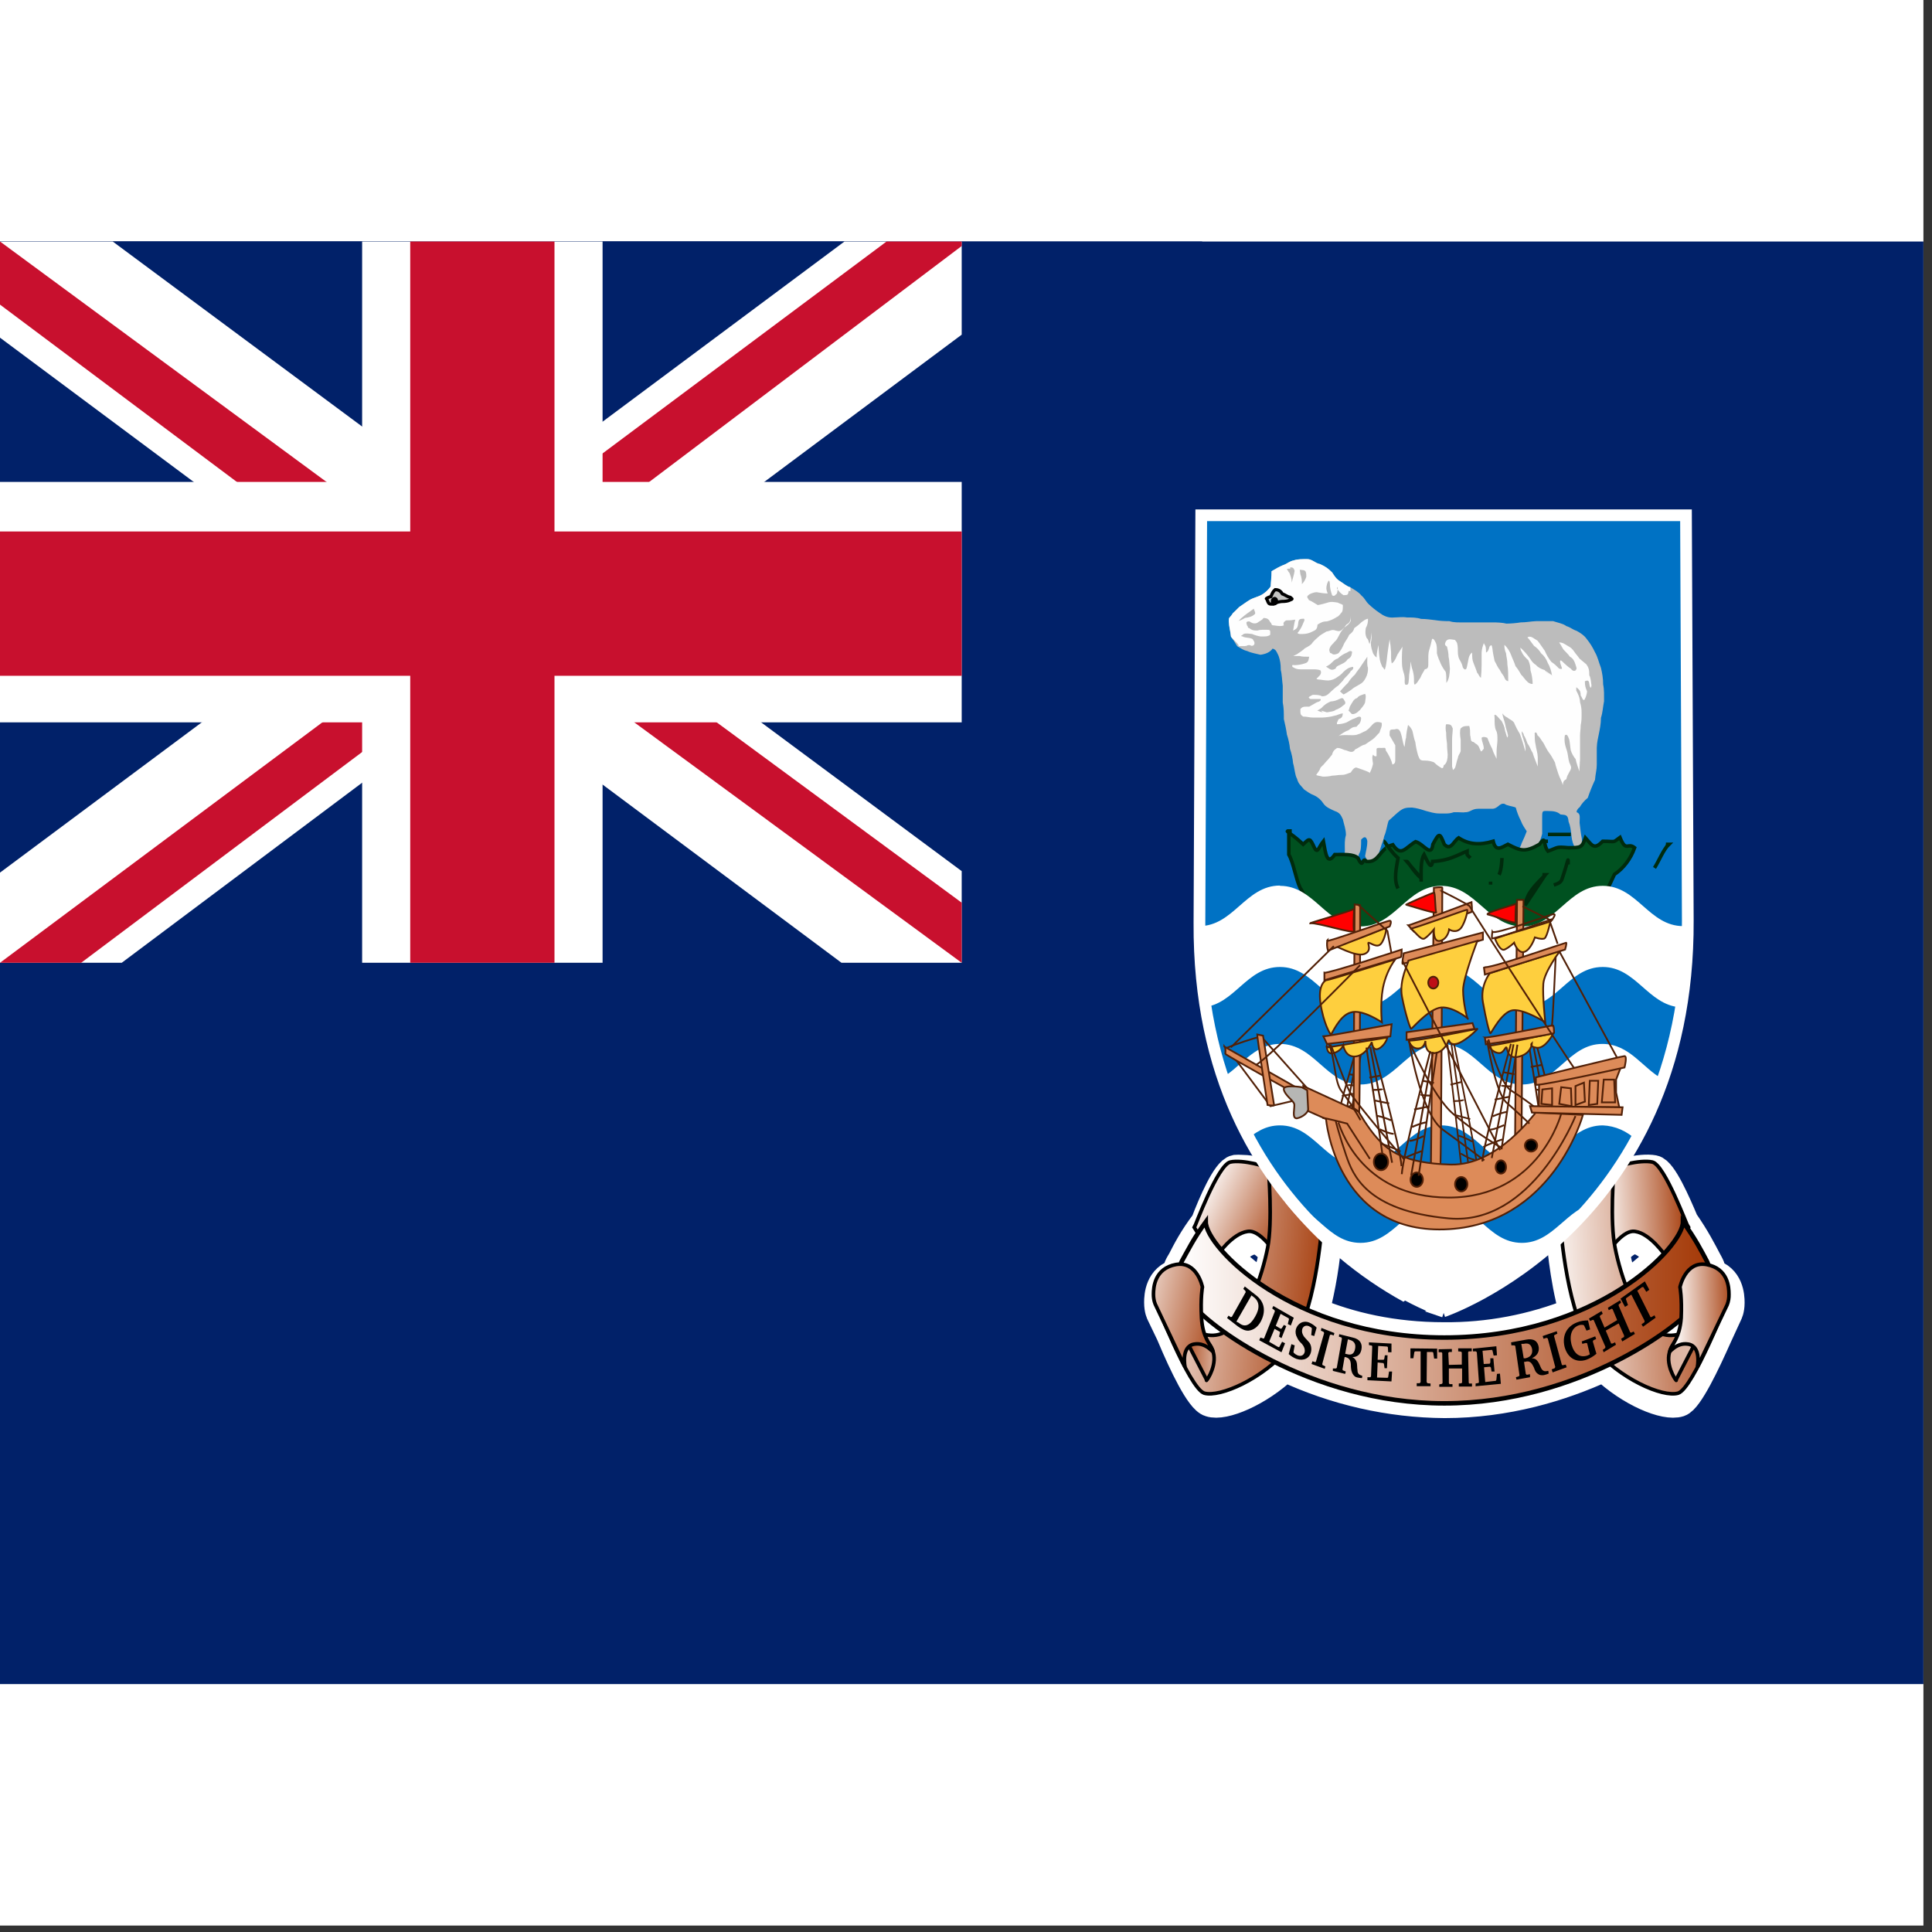 <svg width="75" height="75" viewBox="0 0 75 75" fill="none" xmlns="http://www.w3.org/2000/svg">
<rect x="0" y="0" width="75" height="75" fill="#333333" stroke="none"/>
<rect width="74.667" height="74.75" fill="white"/>
<g clip-path="url(#clip0_1_27958)">
<path d="M0 9.375H74.667V65.375H0V9.375Z" fill="#012169"/>
<path fill-rule="evenodd" clip-rule="evenodd" d="M0 9.375H46.667V32.708H0V9.375Z" fill="#012169"/>
<path fill-rule="evenodd" clip-rule="evenodd" d="M48.172 45.413C48.106 45.408 48.039 45.408 47.973 45.413C47.623 45.483 47.087 46.732 46.807 47.467C46.328 48.097 46.083 48.587 45.897 48.948C45.815 49.088 45.698 49.252 45.733 49.438C45.033 49.625 44.998 50.302 44.998 50.558C44.998 50.85 45.08 50.99 45.08 50.99L45.5 51.865V51.877C45.943 52.927 46.597 54.315 46.982 54.42C47.495 54.595 48.848 54.035 49.875 53.055C51.843 53.974 53.951 54.453 56.082 54.467C58.462 54.467 60.597 53.825 62.265 53.055C63.292 54.035 64.645 54.595 65.182 54.42C65.532 54.303 66.197 52.903 66.652 51.877L67.06 50.99C67.06 50.99 67.142 50.85 67.142 50.57C67.142 50.313 67.107 49.637 66.407 49.45C66.442 49.263 66.337 49.1 66.255 48.948C66.057 48.575 65.812 48.085 65.357 47.432C65.053 46.708 64.517 45.483 64.19 45.425C63.7 45.332 62.673 45.6 62.673 45.705V45.752L60.608 47.922C60.608 47.98 60.713 49.555 61.11 50.955C59.489 51.603 57.779 51.927 56.058 51.912C54.075 51.912 52.383 51.515 51.018 50.943C51.276 49.954 51.444 48.938 51.52 47.91L49.467 45.752V45.705C49.467 45.623 48.673 45.413 48.172 45.413ZM48.685 48.097C48.953 48.097 49.222 48.353 49.443 48.61L49.432 48.762C49.348 49.166 49.239 49.564 49.105 49.952C48.597 49.622 48.12 49.235 47.682 48.797C47.903 48.528 48.265 48.167 48.638 48.12H48.685V48.097ZM63.455 48.097H63.502C63.887 48.167 64.237 48.528 64.47 48.797C64.029 49.24 63.548 49.631 63.035 49.963C62.901 49.572 62.791 49.17 62.708 48.762C62.699 48.712 62.691 48.661 62.685 48.61C62.918 48.342 63.187 48.108 63.455 48.108V48.097ZM46.842 51.177C47.122 51.41 47.472 51.69 47.903 51.97C47.789 52.055 47.663 52.118 47.53 52.157C47.343 52.203 47.168 52.192 46.982 52.157C46.91 51.948 46.87 51.727 46.865 51.503C46.855 51.395 46.847 51.286 46.842 51.177ZM65.298 51.177L65.287 51.503C65.279 51.723 65.24 51.94 65.17 52.145C65.012 52.188 64.848 52.194 64.687 52.164C64.527 52.134 64.374 52.068 64.237 51.97C64.668 51.69 65.03 51.41 65.298 51.177Z" fill="url(#paint0_linear_1_27958)" stroke="white" stroke-width="1.167"/>
<path fill-rule="evenodd" clip-rule="evenodd" d="M49.723 48.995C49.723 48.995 49.012 47.7 48.428 47.805C47.833 47.887 47.262 48.715 47.238 48.762C46.908 48.436 46.614 48.064 46.363 47.653C46.398 47.607 47.273 45.215 47.763 45.11C48.23 45.005 49.245 45.285 49.245 45.378L49.723 48.995Z" fill="url(#paint1_linear_1_27958)" stroke="black" stroke-width="0.14"/>
<path fill-rule="evenodd" clip-rule="evenodd" d="M51.31 47.607C51.31 47.7 51.053 51.13 50.038 52.32C49.035 53.522 47.355 54.257 46.748 54.082C46.165 53.895 44.823 50.43 44.823 50.43C44.823 50.43 46.247 52.087 47.308 51.807C48.37 51.538 49.012 49.462 49.21 48.435C49.408 47.432 49.245 45.437 49.245 45.437L51.322 47.607H51.31Z" fill="url(#paint2_linear_1_27958)" stroke="black" stroke-width="0.14"/>
<path fill-rule="evenodd" clip-rule="evenodd" d="M62.172 48.995C62.172 48.995 62.895 47.7 63.478 47.805C64.062 47.887 64.622 48.715 64.668 48.762C64.998 48.436 65.292 48.064 65.543 47.653C65.497 47.607 64.622 45.215 64.143 45.11C63.665 45.005 62.65 45.285 62.65 45.378L62.172 48.995Z" fill="url(#paint3_linear_1_27958)" stroke="black" stroke-width="0.14"/>
<path fill-rule="evenodd" clip-rule="evenodd" d="M60.585 47.607C60.585 47.7 60.842 51.13 61.857 52.32C62.872 53.522 64.54 54.257 65.147 54.082C65.73 53.895 67.083 50.43 67.083 50.43C67.083 50.43 65.648 52.087 64.587 51.807C63.537 51.538 62.895 49.462 62.697 48.435C62.487 47.432 62.65 45.437 62.65 45.437L60.573 47.607H60.585Z" fill="url(#paint4_linear_1_27958)" stroke="black" stroke-width="0.14"/>
<path fill-rule="evenodd" clip-rule="evenodd" d="M46.807 47.432C46.34 48.073 46.095 48.575 45.885 48.948C45.687 49.322 45.815 49.847 46.258 50.582C46.76 51.363 50.808 54.478 56.07 54.478C61.343 54.478 65.38 51.375 65.87 50.582C66.337 49.835 66.453 49.322 66.255 48.948C66.057 48.575 65.8 48.073 65.333 47.432C65.333 48.4 61.985 51.923 56.07 51.923C50.155 51.923 46.807 48.4 46.807 47.432Z" fill="url(#paint5_linear_1_27958)" stroke="black" stroke-width="0.175"/>
<path fill-rule="evenodd" clip-rule="evenodd" d="M65.065 53.568L65.975 51.807L65.52 51.433C65.403 51.877 64.878 52.028 64.785 52.6C64.703 53.148 65.135 53.697 65.065 53.568Z" fill="url(#paint6_linear_1_27958)" stroke="black" stroke-width="0.14"/>
<path fill-rule="evenodd" clip-rule="evenodd" d="M65.893 53.067C65.893 53.067 66.057 52.273 65.543 52.18C65.03 52.087 64.75 52.623 64.832 52.413C64.902 52.18 65.205 51.947 65.263 51.165C65.298 50.383 65.217 49.963 65.217 49.963C65.217 49.963 65.427 48.948 66.243 49.088C67.083 49.24 67.118 49.975 67.118 50.243C67.122 50.383 67.099 50.522 67.048 50.652L65.893 53.067Z" fill="url(#paint7_linear_1_27958)" stroke="black" stroke-width="0.14"/>
<path d="M62.907 50.407L63.082 50.733L63.198 50.663L63.117 50.43L63.128 50.395L63.327 50.255L63.84 51.27V51.328L63.723 51.41L63.782 51.503L64.272 51.153L64.225 51.06L64.108 51.13H64.073L63.56 50.103L63.747 49.963H63.793L63.91 50.15L64.027 50.068L63.852 49.742L62.918 50.407H62.907ZM61.682 51.188L61.728 51.282L61.833 51.235L61.868 51.247L62.323 52.285L62.312 52.332L62.218 52.402L62.253 52.495L62.732 52.203L62.697 52.11L62.592 52.157H62.545L62.335 51.655L62.837 51.375L63.047 51.842V51.9L62.93 51.97L62.977 52.075L63.467 51.783L63.42 51.69L63.315 51.737L63.28 51.713L62.837 50.687V50.64L62.93 50.57L62.895 50.477L62.417 50.768L62.452 50.862L62.568 50.803L62.603 50.827L62.778 51.247L62.288 51.538L62.102 51.107L62.125 51.06L62.218 51.002L62.172 50.897L61.682 51.188ZM61.402 52.075L61.425 52.168L61.565 52.133L61.612 52.145L61.717 52.577L61.623 52.623C61.332 52.717 61.11 52.565 61.005 52.192C60.912 51.818 61.028 51.538 61.297 51.445C61.35 51.429 61.405 51.425 61.46 51.433L61.495 51.457L61.588 51.655L61.728 51.608L61.647 51.258C61.495 51.258 61.355 51.282 61.238 51.328C60.818 51.48 60.632 51.853 60.737 52.285C60.853 52.717 61.192 52.915 61.577 52.787C61.72 52.735 61.854 52.656 61.973 52.553L61.833 52.075L61.857 52.028L61.962 51.982L61.927 51.877L61.402 52.075ZM60.27 53.277L60.818 53.078L60.783 52.973L60.667 52.997L60.632 52.985L60.328 51.865L60.34 51.83L60.457 51.772L60.433 51.678L59.885 51.865L59.92 51.97L60.037 51.935L60.083 51.958L60.375 53.067L60.352 53.113L60.235 53.16L60.27 53.265V53.277ZM57.295 53.813L58.263 53.72L58.228 53.323L58.112 53.335L58.088 53.568L58.065 53.603L57.657 53.65L57.61 53.078L57.843 53.055L57.878 53.09L57.902 53.242H58.018L57.972 52.728H57.855V52.892L57.832 52.938L57.598 52.95L57.552 52.437L57.913 52.402L57.937 52.425L57.983 52.623L58.112 52.612L58.088 52.262L57.178 52.355V52.46H57.295L57.33 52.495L57.412 53.65L57.4 53.685L57.283 53.708V53.825L57.295 53.813ZM55.848 52.378V52.495H55.965L55.988 52.53L56 53.685L55.977 53.72L55.872 53.743V53.837H56.385V53.732H56.268L56.245 53.685V53.125H56.758V53.662L56.735 53.697L56.63 53.708V53.825H57.143V53.708H57.027L57.015 53.662L56.992 52.495L57.015 52.46H57.132V52.343H56.607V52.46L56.723 52.472L56.747 52.507V52.973L56.245 52.985L56.222 52.518L56.257 52.483H56.362V52.367L55.848 52.378ZM54.752 52.343V52.728H54.868L54.903 52.495L54.927 52.46H55.148V53.65L55.113 53.697H54.997V53.813H55.533V53.708L55.417 53.697L55.382 53.65L55.393 52.483H55.603L55.638 52.507L55.673 52.74H55.79V52.355L54.752 52.343ZM53.083 53.58L54.017 53.627L54.04 53.242H53.923L53.888 53.463L53.865 53.487L53.457 53.475L53.48 52.892L53.702 52.915L53.725 52.95L53.748 53.113H53.842L53.865 52.612H53.76L53.737 52.752L53.713 52.787H53.48L53.503 52.25L53.853 52.273L53.877 52.297L53.888 52.495H54.017V52.157L53.142 52.11V52.215L53.258 52.238L53.27 52.273L53.223 53.428L53.2 53.463H53.083V53.568V53.58ZM50.913 52.95L51.427 53.137L51.45 53.043L51.333 52.985V52.938L51.625 51.83L51.66 51.807L51.777 51.842L51.8 51.748L51.298 51.55L51.275 51.655L51.38 51.702L51.403 51.748L51.088 52.845L51.065 52.88L50.948 52.845L50.913 52.95ZM50.027 52.565C50.117 52.647 50.22 52.71 50.33 52.752C50.61 52.845 50.832 52.728 50.89 52.495C50.907 52.432 50.91 52.365 50.9 52.3C50.89 52.235 50.867 52.174 50.832 52.122L50.622 51.888C50.552 51.783 50.528 51.702 50.552 51.597C50.587 51.492 50.68 51.433 50.808 51.48C50.855 51.503 50.902 51.527 50.925 51.562V51.597L50.902 51.83L51.018 51.865L51.112 51.538C51.026 51.453 50.927 51.385 50.82 51.34C50.587 51.247 50.377 51.375 50.307 51.597C50.293 51.652 50.29 51.709 50.298 51.765C50.306 51.822 50.325 51.876 50.353 51.923C50.4 52.04 50.47 52.098 50.528 52.157C50.633 52.273 50.668 52.39 50.645 52.495C50.61 52.612 50.505 52.67 50.365 52.612C50.314 52.59 50.267 52.559 50.225 52.518L50.213 52.483L50.26 52.227L50.132 52.18L50.027 52.565ZM48.883 52.028L49.747 52.495L49.887 52.145L49.77 52.087L49.665 52.285L49.63 52.297L49.268 52.087L49.478 51.585L49.688 51.702V51.737L49.653 51.888L49.747 51.947L49.933 51.48L49.84 51.433L49.758 51.562L49.723 51.585L49.525 51.468L49.712 51.002L50.027 51.177L50.038 51.212L49.992 51.398L50.108 51.457L50.225 51.153L49.432 50.698L49.385 50.792L49.478 50.862L49.49 50.908L49.07 51.958H49.035L48.93 51.923L48.883 52.028ZM48.755 50.278L48.323 49.94L48.265 50.033L48.347 50.115L48.358 50.162L47.822 51.118L47.775 51.13L47.693 51.072L47.635 51.165L48.055 51.492C48.218 51.608 48.347 51.667 48.475 51.655C48.662 51.632 48.825 51.515 48.942 51.305C49.152 50.908 49.093 50.535 48.755 50.278ZM48.568 50.278L48.662 50.348C48.895 50.523 48.918 50.78 48.72 51.118C48.522 51.468 48.312 51.538 48.09 51.352L47.997 51.305L48.58 50.29L48.568 50.278ZM51.987 51.795L51.975 51.888L52.08 51.923L52.092 51.97L51.893 53.102L51.858 53.125H51.742V53.218L52.22 53.335L52.243 53.242L52.127 53.195L52.115 53.16L52.197 52.682H52.232C52.407 52.728 52.442 52.833 52.442 53.055C52.453 53.16 52.453 53.253 52.535 53.37C52.57 53.417 52.617 53.463 52.698 53.475C52.756 53.488 52.815 53.495 52.873 53.498L52.885 53.405H52.873C52.757 53.37 52.698 53.323 52.698 53.195C52.675 53.078 52.698 52.962 52.652 52.845C52.62 52.772 52.566 52.714 52.5 52.682C52.698 52.682 52.815 52.577 52.85 52.39C52.897 52.157 52.792 51.982 52.512 51.923L51.998 51.795H51.987ZM52.337 51.993L52.407 52.017C52.57 52.063 52.64 52.18 52.605 52.355C52.57 52.553 52.465 52.623 52.278 52.565L52.22 52.553L52.325 51.993H52.337ZM58.66 52.11L58.672 52.227H58.788L58.823 52.25L58.987 53.393L58.963 53.428L58.847 53.463L58.87 53.557L59.395 53.463V53.347L59.267 53.37L59.232 53.335L59.162 52.868H59.197C59.383 52.81 59.453 52.892 59.547 53.09C59.582 53.183 59.605 53.277 59.722 53.347C59.768 53.382 59.838 53.393 59.932 53.382C59.995 53.367 60.057 53.348 60.118 53.323L60.107 53.218H60.083C59.955 53.253 59.885 53.218 59.827 53.113C59.78 53.02 59.745 52.903 59.675 52.822C59.628 52.763 59.558 52.728 59.465 52.728C59.663 52.635 59.757 52.495 59.733 52.297C59.698 52.063 59.535 51.947 59.243 52.005L58.66 52.11ZM59.068 52.168H59.15C59.337 52.122 59.442 52.192 59.477 52.378C59.5 52.565 59.418 52.682 59.22 52.728H59.15L59.057 52.168H59.068Z" fill="black"/>
<path fill-rule="evenodd" clip-rule="evenodd" d="M46.842 53.568L45.932 51.807L46.387 51.433C46.503 51.877 47.028 52.028 47.122 52.6C47.203 53.148 46.772 53.697 46.842 53.568Z" fill="url(#paint8_linear_1_27958)" stroke="black" stroke-width="0.14"/>
<path fill-rule="evenodd" clip-rule="evenodd" d="M46.002 53.067C46.002 53.067 45.838 52.273 46.352 52.18C46.865 52.087 47.145 52.623 47.075 52.413C46.993 52.18 46.69 51.947 46.643 51.165C46.597 50.383 46.678 49.963 46.678 49.963C46.678 49.963 46.48 48.948 45.652 49.088C44.823 49.24 44.777 49.975 44.777 50.243C44.777 50.5 44.858 50.652 44.858 50.652L46.002 53.067Z" fill="url(#paint9_linear_1_27958)" stroke="black" stroke-width="0.14"/>
<path fill-rule="evenodd" clip-rule="evenodd" d="M56.058 50.92C56.058 50.92 46.492 47.77 46.562 35.823L46.632 20.003H65.45L65.52 35.73C65.578 47.677 56.023 50.908 56.023 50.908L56.058 50.92Z" fill="#0072C4" stroke="white" stroke-width="0.455"/>
<path fill-rule="evenodd" clip-rule="evenodd" d="M47.864 23.796C47.881 23.796 47.992 23.672 48.103 23.566C48.248 23.47 48.385 23.364 48.531 23.278C48.65 23.211 48.873 23.153 48.967 23.096C49.106 23.018 49.229 22.906 49.326 22.769C49.343 22.568 49.368 22.414 49.368 22.174C49.522 22.078 49.659 22.002 49.796 21.944C49.992 21.877 50.035 21.791 50.232 21.752C50.36 21.704 50.565 21.704 50.745 21.704C50.941 21.704 51.061 21.867 51.241 21.896C51.454 21.992 51.548 22.059 51.719 22.222C51.805 22.357 51.865 22.472 52.027 22.568C52.155 22.645 52.275 22.76 52.42 22.798C52.591 22.904 52.728 22.971 52.856 23.124C52.976 23.22 53.027 23.355 53.13 23.451C53.256 23.571 53.39 23.68 53.532 23.777C53.703 23.902 53.874 23.998 54.139 23.969C54.284 23.969 54.438 23.94 54.609 23.969C54.806 23.969 54.994 23.969 55.165 24.026C55.37 24.026 55.532 24.055 55.72 24.075C55.891 24.103 56.071 24.113 56.267 24.113C56.438 24.171 56.626 24.161 56.823 24.161H57.934C58.131 24.161 58.336 24.171 58.481 24.209C58.667 24.206 58.853 24.19 59.037 24.161C59.251 24.161 59.413 24.122 59.627 24.113H60.294C60.465 24.171 60.687 24.209 60.807 24.305C60.969 24.353 61.046 24.439 61.2 24.487C61.328 24.554 61.508 24.669 61.602 24.813C61.727 24.967 61.833 25.138 61.918 25.322C62.021 25.495 62.063 25.706 62.149 25.927C62.2 26.138 62.234 26.339 62.234 26.57C62.277 26.771 62.269 26.992 62.269 27.222C62.226 27.433 62.217 27.664 62.149 27.865C62.149 28.096 62.106 28.297 62.072 28.47C62.038 28.662 61.995 28.786 61.987 29.026V29.679C61.987 29.89 61.935 30.044 61.918 30.274C61.812 30.501 61.718 30.735 61.636 30.974C61.512 31.073 61.405 31.197 61.32 31.339C61.234 31.397 61.191 31.493 61.209 31.531C61.362 31.589 61.32 31.713 61.32 31.944C61.345 32.126 61.362 32.347 61.405 32.548C61.414 32.769 61.456 32.903 61.516 33.057C61.585 33.153 61.602 33.105 61.439 33.105C61.328 33.201 61.209 33.153 61.166 32.961C61.077 32.808 61.021 32.634 61.004 32.452C60.986 32.241 60.952 32.03 60.892 31.896C60.867 31.637 60.807 31.637 60.576 31.617C60.465 31.512 60.319 31.483 60.097 31.483C59.884 31.483 59.867 31.454 59.867 31.713V32.366C59.824 32.558 59.747 32.702 59.704 32.874C59.584 32.971 59.533 33.134 59.388 33.239C59.319 33.45 59.225 33.489 59.037 33.527L58.798 33.201C58.909 32.99 59.003 32.961 59.071 32.731C59.157 32.548 59.208 32.433 59.268 32.27C59.182 32.126 59.114 32.059 59.037 31.857C58.955 31.696 58.889 31.526 58.841 31.349C58.704 31.291 58.499 31.282 58.405 31.205C58.208 31.157 58.157 31.397 57.926 31.397H57.379C57.131 31.397 57.071 31.541 56.866 31.531C56.806 31.55 56.652 31.521 56.43 31.531C56.259 31.598 56.062 31.579 55.874 31.579C55.678 31.579 55.515 31.521 55.361 31.483C55.182 31.425 55.002 31.368 54.814 31.349C54.583 31.349 54.489 31.368 54.335 31.483C54.216 31.569 54.036 31.752 53.908 31.857C53.848 32.011 53.822 32.27 53.737 32.452C53.703 32.644 53.634 32.75 53.592 32.922C53.525 33.099 53.485 33.288 53.472 33.479C53.455 33.786 53.395 33.748 53.233 33.661C53.164 33.527 53.062 33.393 52.993 33.239C53.027 33.009 53.079 32.894 53.079 32.644C53.036 32.452 52.95 32.471 52.839 32.596C52.839 32.836 52.839 33.028 52.754 33.153C52.739 33.228 52.711 33.299 52.671 33.361C52.632 33.424 52.581 33.477 52.523 33.517C52.463 33.69 52.335 33.777 52.207 33.844C52.19 33.844 52.207 33.786 52.207 33.652C52.113 33.45 52.207 33.268 52.207 33.009C52.207 32.779 52.19 32.625 52.249 32.414C52.249 32.184 52.164 31.973 52.13 31.809C52.053 31.637 52.01 31.55 51.813 31.483C51.668 31.416 51.471 31.339 51.377 31.195C51.287 31.054 51.162 30.944 51.018 30.878C50.847 30.811 50.753 30.735 50.625 30.648C50.505 30.495 50.403 30.437 50.352 30.235C50.266 30.091 50.258 29.823 50.198 29.631C50.181 29.44 50.141 29.253 50.078 29.074C50.059 28.884 50.018 28.697 49.958 28.518C49.933 28.326 49.89 28.134 49.839 27.913C49.839 27.692 49.839 27.472 49.796 27.27V26.618C49.77 26.426 49.762 26.157 49.719 26.013C49.719 25.764 49.693 25.629 49.633 25.456C49.548 25.293 49.548 25.226 49.403 25.178C49.3 25.322 49.138 25.389 48.932 25.418C48.787 25.38 48.582 25.351 48.419 25.274C48.257 25.236 48.154 25.159 48.026 25.082C47.953 24.956 47.873 24.834 47.787 24.718C47.761 24.478 47.718 24.353 47.701 24.113C47.701 23.94 47.71 24.036 47.872 23.796H47.864Z" fill="#BCBCBC"/>
<path fill-rule="evenodd" clip-rule="evenodd" d="M50.198 25.466L50.232 25.428C50.163 25.504 50.189 25.466 50.343 25.399C50.428 25.341 50.591 25.236 50.651 25.169C50.719 25.13 50.839 25.073 50.907 25.005C50.976 24.909 51.053 24.833 51.155 24.746C51.258 24.641 51.36 24.602 51.489 24.516C51.642 24.497 51.702 24.42 51.848 24.478C51.984 24.516 52.044 24.516 52.155 24.382C52.267 24.305 52.395 24.218 52.438 24.094V23.892C52.438 24.103 52.395 24.18 52.267 24.247C52.181 24.372 52.061 24.497 52.01 24.612C51.925 24.756 51.907 24.833 51.822 24.9C51.745 25.005 51.625 25.063 51.6 25.236C51.634 25.312 51.6 25.351 51.685 25.36C51.762 25.437 51.848 25.408 51.959 25.36C52.052 25.247 52.127 25.118 52.181 24.977C52.275 24.823 52.326 24.756 52.378 24.641C52.48 24.564 52.54 24.506 52.574 24.382C52.685 24.305 52.779 24.228 52.856 24.151C52.942 24.094 52.985 24.046 53.104 24.017C53.113 24.146 53.083 24.274 53.019 24.382C52.993 24.564 53.002 24.65 53.053 24.765C53.13 24.833 53.113 24.881 53.164 25.005C53.207 24.89 53.233 24.679 53.25 24.545V24.516C53.25 24.65 53.25 24.842 53.215 24.938C53.215 25.13 53.258 25.216 53.301 25.36C53.344 25.437 53.386 25.485 53.438 25.524C53.438 25.332 53.489 25.216 53.498 25.044C53.532 25.169 53.523 25.351 53.549 25.495C53.557 25.648 53.609 25.764 53.66 25.888C53.728 25.927 53.745 26.061 53.771 25.955C53.84 25.725 53.84 25.476 53.882 25.236C53.891 25.111 53.899 24.929 53.942 24.842L53.882 25.226C53.891 25.111 53.899 24.938 53.942 24.842V24.804C53.973 24.978 53.993 25.154 54.002 25.332C54.002 25.476 53.993 25.619 54.028 25.754C54.113 25.706 54.173 25.591 54.224 25.466C54.284 25.334 54.359 25.212 54.447 25.101L54.224 25.456C54.285 25.328 54.359 25.209 54.447 25.101V25.073C54.43 25.222 54.422 25.373 54.421 25.524C54.421 25.677 54.421 25.85 54.447 25.955C54.481 26.128 54.523 26.157 54.532 26.339C54.532 26.435 54.515 26.531 54.558 26.579C54.677 26.608 54.677 26.531 54.694 26.349C54.694 26.138 54.746 25.994 54.754 25.792C54.754 25.543 54.78 25.821 54.806 25.917C54.857 26.054 54.886 26.2 54.891 26.349C54.891 26.445 54.883 26.531 54.917 26.579C55.028 26.522 55.071 26.387 55.139 26.311C55.199 26.157 55.259 26.09 55.31 25.984C55.455 25.955 55.447 25.888 55.447 25.696C55.447 25.533 55.438 25.37 55.481 25.236C55.525 25.094 55.562 24.95 55.592 24.804C55.643 24.775 55.695 24.861 55.729 24.938C55.789 25.044 55.78 25.197 55.78 25.36C55.814 25.504 55.866 25.619 55.925 25.754C55.977 25.872 56.044 25.982 56.122 26.08C56.148 26.186 56.148 26.368 56.148 26.512C56.259 26.368 56.276 26.167 56.285 25.955C56.267 25.811 56.267 25.629 56.233 25.495C56.233 25.351 56.199 25.207 56.173 25.101C56.088 25.053 56.062 25.005 56.148 24.871C56.233 24.785 56.336 24.823 56.481 24.842C56.558 24.929 56.584 24.977 56.592 25.169C56.592 25.341 56.592 25.476 56.652 25.591C56.703 25.687 56.755 25.754 56.789 25.917C56.832 25.965 56.866 26.032 56.926 25.955C56.96 25.86 56.986 25.668 57.011 25.562C57.037 25.437 57.088 25.37 57.148 25.332C57.148 25.514 57.148 25.619 57.208 25.754C57.259 25.898 57.293 25.955 57.344 26.119C57.404 26.167 57.413 26.262 57.49 26.311C57.507 26.157 57.516 25.984 57.516 25.792V25.332C57.524 25.178 57.558 25.092 57.601 24.967C57.687 25.101 57.687 25.149 57.687 25.332C57.772 25.293 57.789 25.216 57.823 25.101C57.883 25.034 57.909 25.005 57.934 25.169C57.952 25.341 57.986 25.495 58.02 25.658C58.071 25.735 58.14 25.917 58.208 25.984C58.256 26.08 58.314 26.17 58.379 26.253C58.422 26.349 58.43 26.416 58.55 26.445C58.55 26.224 58.55 26.003 58.516 25.792C58.516 25.6 58.481 25.533 58.464 25.36C58.413 25.255 58.388 25.082 58.405 25.034C58.516 25.141 58.604 25.276 58.661 25.428C58.721 25.591 58.781 25.696 58.832 25.86C58.913 25.959 58.985 26.069 59.046 26.186C59.148 26.282 59.2 26.387 59.302 26.474C59.353 26.531 59.473 26.57 59.499 26.541C59.49 26.349 59.465 26.186 59.413 26.023C59.413 25.886 59.384 25.751 59.328 25.629C59.217 25.524 59.131 25.447 59.071 25.303C59.037 25.255 59.029 25.226 59.02 25.14C59.167 25.271 59.3 25.422 59.413 25.591C59.469 25.688 59.545 25.767 59.636 25.821C59.687 25.898 59.849 25.984 59.969 26.013C60.038 26.116 60.139 26.188 60.251 26.215L59.969 26.023C60.04 26.122 60.14 26.19 60.251 26.215V26.253C60.231 26.065 60.172 25.884 60.08 25.725C60.027 25.579 59.938 25.453 59.824 25.36C59.754 25.241 59.66 25.143 59.55 25.073C59.473 24.977 59.362 24.804 59.294 24.746C59.422 24.65 59.559 24.804 59.687 24.871C59.798 25.005 59.901 25.178 59.969 25.265C60.035 25.422 60.121 25.568 60.225 25.696C60.345 25.773 60.422 25.85 60.525 25.955C60.696 26.003 60.627 25.936 60.585 25.792C60.525 25.6 60.585 25.6 60.696 25.725C60.773 25.792 60.867 25.888 60.978 25.955C61.021 26.023 61.097 26.071 61.166 26.023C61.2 25.975 61.2 25.975 61.2 25.927C61.14 25.715 61.089 25.562 60.944 25.495C60.884 25.399 60.773 25.303 60.687 25.207C60.636 25.111 60.576 25.053 60.525 24.938L60.696 25.197C60.636 25.101 60.576 25.053 60.525 24.938H60.499C60.67 24.938 60.73 24.996 60.858 25.073C60.962 25.12 61.051 25.2 61.115 25.303C61.166 25.38 61.251 25.466 61.311 25.562L61.585 25.792C61.679 25.927 61.696 26.013 61.696 26.215C61.756 26.311 61.764 26.502 61.781 26.608C61.764 26.79 61.705 26.646 61.696 26.541C61.679 26.397 61.627 26.407 61.525 26.445C61.525 26.637 61.551 26.694 61.61 26.838C61.599 26.954 61.564 27.066 61.508 27.165C61.439 27.213 61.422 27.069 61.362 27.001C61.362 26.809 61.311 26.781 61.191 26.675V26.809C61.26 26.944 61.328 27.069 61.337 27.261C61.381 27.399 61.401 27.546 61.397 27.692C61.397 27.855 61.397 28.009 61.362 28.153C61.362 28.326 61.337 28.402 61.337 28.575V29.497C61.316 29.636 61.308 29.777 61.311 29.919L61.337 29.497C61.311 29.612 61.311 29.756 61.311 29.919V29.948C61.26 29.784 61.2 29.64 61.166 29.468C61.084 29.371 61.02 29.257 60.978 29.132C60.952 28.988 60.944 28.825 60.918 28.71C60.875 28.595 60.833 28.47 60.747 28.547C60.713 28.786 60.755 28.93 60.833 29.161C60.875 29.314 60.875 29.449 60.918 29.593C60.986 29.765 61.038 29.784 60.918 29.976C60.858 30.091 60.833 30.12 60.807 30.245C60.704 30.303 60.679 30.341 60.67 30.475C60.636 30.351 60.55 30.197 60.499 30.053C60.448 29.89 60.388 29.727 60.362 29.593C60.294 29.477 60.208 29.305 60.14 29.228C60.063 29.132 59.969 28.94 59.918 28.844C59.807 28.7 59.781 28.614 59.687 28.547C59.67 28.479 59.636 28.393 59.576 28.451C59.576 28.604 59.576 28.767 59.61 28.902C59.636 29.093 59.687 29.199 59.696 29.391V29.756C59.627 29.564 59.55 29.41 59.499 29.228C59.431 29.132 59.371 28.94 59.302 28.873C59.251 28.738 59.217 28.633 59.157 28.547C59.148 28.451 59.106 28.451 59.071 28.383C59.071 28.566 59.131 28.633 59.157 28.767C59.217 28.902 59.234 29.103 59.217 29.17C59.148 28.94 59.08 28.69 58.995 28.479C58.909 28.345 58.824 28.172 58.772 28.047C58.687 27.942 58.601 27.932 58.516 27.855C58.439 27.82 58.372 27.764 58.319 27.692C58.345 27.865 58.405 27.98 58.43 28.115C58.456 28.278 58.516 28.412 58.541 28.547C58.516 28.767 58.473 28.479 58.43 28.383C58.405 28.191 58.345 28.096 58.294 27.99C58.217 27.923 58.148 27.817 58.071 27.76C57.986 27.721 58.02 27.76 58.02 27.884C58.02 28.086 58.02 28.22 58.071 28.345C58.131 28.441 58.131 28.566 58.131 28.738C58.123 28.902 58.097 29.026 58.097 29.199V29.458C58.037 29.324 57.977 29.237 57.926 29.065C57.84 28.911 57.806 28.806 57.738 28.642C57.678 28.614 57.567 28.585 57.516 28.642C57.524 28.806 57.593 28.873 57.601 29.065C57.49 29.189 57.507 29.228 57.43 29.036C57.37 28.882 57.293 28.892 57.208 28.806C57.062 28.786 57.114 28.681 57.071 28.537C57.071 28.412 57.071 28.287 57.037 28.182C56.883 28.182 56.797 28.182 56.703 28.278C56.661 28.374 56.678 28.566 56.703 28.71V29.161C56.669 29.276 56.618 29.285 56.592 29.429C56.541 29.564 56.524 29.717 56.481 29.813C56.379 29.919 56.421 29.928 56.37 29.756V28.7C56.37 28.527 56.396 28.441 56.396 28.278C56.336 28.143 56.327 28.115 56.139 28.115C56.105 28.201 56.122 28.355 56.139 28.441C56.139 28.604 56.156 28.758 56.173 28.873C56.173 29.046 56.19 29.151 56.199 29.295C56.199 29.468 56.165 29.602 56.088 29.679C55.994 29.717 56.079 29.794 55.977 29.823C55.865 29.763 55.761 29.686 55.669 29.593C55.566 29.554 55.464 29.525 55.31 29.525C55.122 29.525 55.122 29.497 55.053 29.333C55.002 29.162 54.965 28.985 54.942 28.806C54.883 28.652 54.874 28.547 54.831 28.374C54.793 28.282 54.734 28.203 54.66 28.143C54.626 28.316 54.592 28.451 54.583 28.642C54.549 28.719 54.541 28.911 54.523 28.997C54.472 28.902 54.447 28.71 54.412 28.575C54.361 28.383 54.318 28.249 54.139 28.316C53.951 28.316 53.942 28.316 53.942 28.547L54.164 28.93V29.391C54.164 29.583 54.173 29.64 54.053 29.679C54.011 29.487 53.908 29.295 53.797 29.132C53.788 28.997 53.754 29.036 53.634 29.036C53.557 29.036 53.48 29.017 53.438 29.065V29.353C53.369 29.372 53.352 29.353 53.301 29.295C53.25 29.391 53.284 29.525 53.301 29.65C53.267 29.804 53.215 29.938 53.164 30.015C53.147 29.967 53.121 29.986 53.164 29.986C52.968 29.9 52.822 29.852 52.651 29.794C52.566 29.794 52.489 29.9 52.438 29.986C52.292 30.034 52.232 30.082 52.07 30.082C51.916 30.082 51.848 30.111 51.711 30.111C51.608 30.14 51.48 30.149 51.343 30.149C51.275 30.12 51.138 30.12 51.095 30.082C51.155 29.986 51.215 29.938 51.266 29.794C51.347 29.722 51.421 29.641 51.489 29.554C51.557 29.497 51.642 29.372 51.711 29.295C51.754 29.132 51.813 29.103 51.907 29.036C52.078 29.036 52.104 29.103 52.267 29.132C52.429 29.199 52.523 29.228 52.608 29.093C52.737 29.036 52.848 28.93 52.993 28.902L53.275 28.71C53.395 28.623 53.446 28.537 53.549 28.441C53.583 28.307 53.669 28.201 53.634 28.057C53.48 28.009 53.386 28.019 53.292 28.115C53.181 28.23 53.156 28.278 53.019 28.374C52.908 28.412 52.848 28.47 52.711 28.508C52.6 28.556 52.455 28.537 52.326 28.537C52.198 28.537 52.036 28.527 51.959 28.575C52.087 28.479 52.232 28.383 52.352 28.345C52.463 28.259 52.506 28.22 52.66 28.211C52.728 28.115 52.797 28.115 52.831 27.951C52.873 27.76 52.72 27.817 52.6 27.884C52.489 27.913 52.361 28 52.267 28.047C52.151 28.09 52.029 28.113 51.907 28.115C51.873 28.057 51.933 28.009 51.959 27.923C52.087 27.865 52.113 27.846 52.13 27.692C51.976 27.712 51.925 27.769 51.788 27.788C51.651 27.827 51.506 27.846 51.343 27.855H50.959C50.822 27.855 50.745 27.817 50.591 27.817C50.48 27.75 50.48 27.721 50.48 27.529C50.565 27.414 50.651 27.433 50.822 27.433L51.121 27.261C51.224 27.241 51.292 27.193 51.266 27.136H50.873C50.719 27.059 50.873 27.03 50.959 26.973C51.087 26.973 51.232 26.973 51.318 27.03C51.489 27.03 51.548 26.963 51.677 26.838C51.788 26.742 51.848 26.675 51.959 26.608C52.044 26.502 52.13 26.445 52.181 26.349C52.301 26.224 52.378 26.157 52.438 26.051C52.506 26.003 52.557 25.955 52.523 25.888C52.343 25.907 52.267 25.984 52.155 26.08C52.091 26.157 52.016 26.222 51.933 26.272C51.825 26.358 51.698 26.408 51.566 26.416C51.429 26.416 51.309 26.387 51.181 26.378C51.027 26.358 51.164 26.32 51.206 26.243C51.266 26.205 51.309 26.099 51.258 26.023C51.147 25.975 51.001 25.984 50.873 25.984H50.48C50.334 25.984 50.275 25.946 50.172 25.888C50.146 25.792 50.172 25.821 50.283 25.821C50.408 25.816 50.531 25.793 50.651 25.754C50.779 25.715 50.796 25.658 50.822 25.495C50.685 25.495 50.54 25.495 50.454 25.466H50.198ZM47.787 24.718C47.761 24.478 47.71 24.353 47.701 24.113C47.701 23.94 47.71 24.036 47.864 23.796C47.881 23.796 47.992 23.672 48.103 23.566C48.248 23.47 48.385 23.364 48.531 23.278C48.642 23.211 48.873 23.153 48.967 23.096C49.106 23.018 49.229 22.906 49.326 22.769C49.334 22.568 49.36 22.414 49.36 22.174C49.522 22.078 49.659 22.002 49.796 21.944C49.992 21.877 50.035 21.791 50.232 21.752C50.36 21.704 50.565 21.704 50.745 21.704C50.941 21.704 51.061 21.867 51.241 21.896C51.454 21.992 51.548 22.059 51.711 22.222C51.805 22.357 51.865 22.472 52.027 22.568C52.155 22.645 52.275 22.76 52.42 22.798C52.42 22.971 52.455 22.942 52.352 22.942C52.335 23.115 52.301 23.096 52.155 23.105C52.05 23.042 51.962 22.95 51.899 22.837C51.959 22.673 51.925 22.98 51.899 23.038C51.831 23.105 51.788 23.172 51.711 23.105C51.66 22.942 51.625 22.837 51.625 22.645C51.6 22.443 51.548 22.587 51.514 22.673C51.471 22.846 51.489 22.904 51.54 23.038C51.395 23.038 51.283 23.019 51.181 23C51.078 22.971 50.959 23.009 50.839 23.067C50.694 23.172 50.745 23.172 50.813 23.297C50.941 23.345 51.035 23.422 51.155 23.489C51.275 23.47 51.412 23.431 51.54 23.393C51.677 23.345 51.796 23.374 51.933 23.393C52.002 23.441 52.087 23.441 52.13 23.489C52.13 23.595 52.13 23.7 52.096 23.758C52.044 23.806 51.984 23.921 51.899 23.95C51.779 24.029 51.65 24.087 51.514 24.122C51.343 24.122 51.275 24.171 51.147 24.247C51.13 24.42 51.087 24.458 50.95 24.516C50.83 24.58 50.698 24.613 50.565 24.612C50.48 24.612 50.403 24.622 50.369 24.573C50.464 24.462 50.539 24.332 50.591 24.19C50.617 24.113 50.668 24.075 50.617 24.017C50.454 24.026 50.411 24.026 50.394 24.209C50.377 24.391 50.317 24.42 50.198 24.478C50.232 24.314 50.24 24.19 50.283 24.055C50.164 24.076 50.044 24.086 49.924 24.084C49.839 24.142 49.804 24.171 49.839 24.276C49.727 24.324 49.582 24.295 49.445 24.276C49.326 24.276 49.394 24.218 49.309 24.151C49.249 24.026 49.189 23.998 49.052 23.988C48.992 24.084 48.881 24.113 48.804 24.18C48.684 24.228 48.608 24.19 48.496 24.122C48.36 24.122 48.377 24.171 48.411 24.286C48.471 24.324 48.411 24.372 48.496 24.382C48.582 24.458 48.65 24.478 48.804 24.478C48.924 24.439 49.061 24.449 49.197 24.449C49.334 24.449 49.309 24.487 49.309 24.641C49.223 24.718 49.086 24.708 48.941 24.708C48.827 24.691 48.715 24.659 48.608 24.612C48.479 24.602 48.377 24.573 48.274 24.612C48.231 24.669 48.103 24.689 48.248 24.708C48.308 24.775 48.633 24.737 48.65 24.852C48.736 24.948 48.71 25.073 48.582 25.073C48.552 25.052 48.518 25.041 48.484 25.041C48.449 25.041 48.415 25.052 48.385 25.073C48.3 25.092 48.18 25.073 48.018 25.092C48.231 25.111 47.864 24.833 47.787 24.718Z" fill="#FEFEFE"/>
<path fill-rule="evenodd" clip-rule="evenodd" d="M48.667 23.633L48.496 23.758C48.377 23.835 48.24 23.95 48.163 24.017C48.103 24.075 48.103 24.113 48.026 24.113C48.154 24.094 48.214 24.055 48.334 23.988C48.479 23.969 48.616 23.93 48.693 23.854C48.77 23.825 48.693 23.7 48.667 23.623V23.633ZM49.95 22.088C49.967 22.088 50.001 22.184 50.061 22.251C50.104 22.376 50.146 22.462 50.146 22.616C50.181 22.453 50.232 22.328 50.258 22.155C50.215 22.059 50.215 22.03 50.087 22.021C50.087 22.117 50.104 22.05 49.95 22.088Z" fill="#BCBCBC"/>
<path fill-rule="evenodd" clip-rule="evenodd" d="M49.173 23.245C49.11 23.245 49.274 23.171 49.337 23.157C49.388 23.038 49.413 22.964 49.502 22.89C49.641 22.89 49.717 22.95 49.78 23.053C49.907 23.097 49.945 23.157 50.084 23.186C50.147 23.245 50.21 23.245 50.084 23.29C50.008 23.334 49.894 23.349 49.755 23.349C49.641 23.359 49.529 23.394 49.426 23.452C49.236 23.452 49.261 23.452 49.173 23.245Z" fill="#C4C4C2" stroke="black" stroke-width="0.123"/>
<path fill-rule="evenodd" clip-rule="evenodd" d="M50.454 22.117V22.155C50.454 22.059 50.454 22.107 50.48 22.29C50.526 22.411 50.546 22.542 50.54 22.673C50.619 22.597 50.678 22.497 50.711 22.386C50.711 22.126 50.668 22.136 50.454 22.117ZM51.48 25.888H51.514C51.429 25.888 51.48 25.888 51.625 25.792C51.719 25.715 51.796 25.6 51.933 25.562C52.039 25.461 52.161 25.383 52.292 25.332C52.361 25.293 52.42 25.236 52.489 25.303C52.472 25.456 52.446 25.524 52.318 25.591C52.258 25.687 52.164 25.744 52.07 25.783C51.984 25.84 51.882 25.84 51.848 25.955C51.694 26.032 51.677 26.013 51.489 25.888H51.48ZM52.019 26.838C52.061 26.79 52.241 26.589 52.326 26.512C52.402 26.388 52.494 26.278 52.6 26.186C52.685 26.042 52.788 25.946 52.856 25.821L53.079 25.495C53.079 25.639 53.062 25.831 53.104 25.917C53.113 26.055 53.083 26.192 53.019 26.311C52.959 26.426 52.908 26.502 52.762 26.579C52.643 26.656 52.566 26.675 52.463 26.771C52.381 26.832 52.295 26.886 52.207 26.934C52.13 26.973 52.164 26.963 52.019 26.838ZM51.147 27.587H51.181C51.095 27.587 51.138 27.596 51.292 27.491C51.412 27.357 51.506 27.299 51.651 27.232C51.77 27.226 51.886 27.193 51.993 27.136C52.053 27.117 52.104 27.069 52.155 27.136C52.241 27.27 52.267 27.309 52.13 27.395C52.046 27.47 51.95 27.525 51.848 27.558C51.779 27.625 51.642 27.625 51.506 27.654C51.403 27.654 51.335 27.673 51.292 27.587L51.514 27.654C51.403 27.654 51.343 27.673 51.147 27.587ZM52.343 27.587V27.558C52.343 27.654 52.343 27.606 52.403 27.424C52.514 27.241 52.549 27.136 52.685 27.097C52.745 27.002 52.856 26.982 52.993 26.934C53.044 27.03 53.002 27.145 52.993 27.261C52.959 27.385 52.856 27.472 52.797 27.558C52.711 27.625 52.677 27.692 52.54 27.721C52.438 27.721 52.497 27.721 52.352 27.587H52.343Z" fill="#BCBCBC"/>
<path fill-rule="evenodd" clip-rule="evenodd" d="M49.616 23.336C49.616 23.422 49.556 23.499 49.48 23.499C49.394 23.499 49.334 23.422 49.334 23.336C49.334 23.249 49.403 23.172 49.48 23.172C49.556 23.172 49.616 23.24 49.616 23.336Z" fill="black"/>
<path fill-rule="evenodd" clip-rule="evenodd" d="M50.032 32.259H50.146C49.792 32.259 50.007 32.229 50.589 32.776C50.842 32.54 50.842 32.51 51.032 32.924C51.158 33.145 51.184 32.894 51.373 32.658C51.462 33.131 51.513 33.618 51.816 33.175C52.17 33.175 52.525 33.145 52.715 33.308C52.942 33.796 52.866 33.219 53.043 33.441C53.55 33.5 53.537 32.939 54.068 32.791C54.397 33.279 54.549 32.909 54.954 32.673C55.27 32.761 55.561 33.308 55.624 32.776C55.878 32.303 55.89 32.333 56.067 32.776C56.32 33.042 56.422 32.658 56.624 32.525C57.004 32.776 57.421 32.82 57.965 32.658C58.066 33.086 58.294 32.894 58.535 32.776C59.028 33.027 59.193 33.101 59.762 32.776C60.04 32.392 59.888 32.791 60.091 33.042C60.508 32.894 60.394 32.865 60.875 32.909C61.369 32.909 61.407 32.909 61.546 32.525C61.799 32.806 61.875 33.013 62.216 32.658C62.748 32.658 62.583 32.732 62.887 32.51C63.127 33.101 63.178 32.687 63.456 32.909C63.3 33.346 63.024 33.709 62.672 33.944C62.457 34.387 62.318 34.83 61.887 35.008C61.571 35.377 61.23 35.599 60.875 35.924C60.394 36.072 59.863 36.042 59.319 36.042H54.612C54.283 36.249 53.727 36.338 53.271 36.441C52.765 36.441 52.17 36.441 51.816 36.308C51.576 36.027 51.158 35.717 50.931 35.392C50.677 35.17 50.677 34.742 50.475 34.476C50.298 34.106 50.222 33.515 50.032 33.175V32.259Z" fill="#005120" stroke="#002B0D" stroke-width="0.137"/>
<path fill-rule="evenodd" clip-rule="evenodd" d="M60.875 33.441V33.559C60.875 33.205 60.888 33.397 60.648 34.091C60.61 34.254 60.496 34.298 60.319 34.357M59.876 33.958H59.99C59.572 34.402 59.294 34.623 59.205 35.141L59.99 33.958C59.572 34.402 59.294 34.623 59.205 35.141M58.307 33.308C58.307 33.308 58.294 33.766 58.193 33.958L58.307 33.308ZM57.864 34.224V34.343V34.224ZM59.977 32.658H60.091H59.964C60.015 32.658 60.053 32.658 59.964 32.658H59.977ZM53.714 32.658C53.765 32.658 53.992 33.072 54.271 33.308C54.208 33.692 54.094 34.136 54.271 34.49M54.612 33.441C54.663 33.441 54.878 33.855 55.169 34.091L54.612 33.441C54.663 33.441 54.878 33.855 55.169 34.091V34.224C55.169 33.811 55.144 33.397 55.283 33.175C55.41 33.426 55.561 33.811 55.612 33.441C56.245 33.412 56.548 33.205 56.953 33.042C56.953 33.234 56.928 33.146 57.08 33.308M64.671 32.776H64.785C64.57 32.983 64.405 33.412 64.228 33.692M60.091 32.392H60.977H60.091Z" fill="#005120"/>
<path d="M60.875 33.441V33.559C60.875 33.205 60.888 33.397 60.648 34.091C60.61 34.254 60.496 34.298 60.319 34.357M59.876 33.958H59.99C59.572 34.402 59.294 34.623 59.205 35.141L59.99 33.958C59.572 34.402 59.294 34.623 59.205 35.141M58.307 33.308C58.307 33.308 58.294 33.766 58.193 33.958M53.714 32.658C53.765 32.658 53.992 33.072 54.271 33.308C54.208 33.692 54.094 34.136 54.271 34.49M54.612 33.441C54.663 33.441 54.878 33.855 55.169 34.091L54.612 33.441ZM54.612 33.441C54.663 33.441 54.878 33.855 55.169 34.091V34.224C55.169 33.811 55.144 33.397 55.283 33.175C55.41 33.426 55.561 33.811 55.612 33.441C56.245 33.412 56.548 33.205 56.953 33.042C56.953 33.234 56.928 33.146 57.08 33.308M64.671 32.776H64.785C64.57 32.983 64.405 33.412 64.228 33.692M60.091 32.392H60.977M57.864 34.224V34.343V34.224ZM59.977 32.658H60.091H59.964C60.015 32.658 60.053 32.658 59.964 32.658H59.977Z" stroke="#002B0D" stroke-width="0.137"/>
<path fill-rule="evenodd" clip-rule="evenodd" d="M49.688 34.377C48.347 34.377 47.892 35.952 46.55 35.952H46.48V36.045C46.48 37.142 46.55 38.157 46.69 39.102C47.927 39.008 48.382 37.538 49.688 37.538C51.03 37.538 51.473 39.102 52.815 39.102C54.168 39.102 54.612 37.538 55.953 37.538C57.295 37.538 57.75 39.102 59.092 39.102C60.433 39.102 60.877 37.538 62.218 37.538C63.502 37.538 63.968 38.997 65.205 39.102C65.36 38.061 65.434 37.007 65.427 35.952H65.345C64.003 35.952 63.56 34.388 62.218 34.388C60.877 34.388 60.422 35.963 59.092 35.963C57.75 35.963 57.295 34.388 55.942 34.388C54.612 34.388 54.157 35.963 52.815 35.963C51.485 35.963 51.03 34.388 49.688 34.388V34.377ZM49.688 40.525C48.638 40.525 48.148 41.482 47.332 41.902C47.601 42.731 47.936 43.532 48.335 44.293C48.72 43.967 49.117 43.687 49.688 43.687C51.03 43.687 51.473 45.262 52.815 45.262C54.168 45.262 54.612 43.687 55.953 43.687C57.295 43.687 57.75 45.262 59.08 45.262C60.41 45.262 60.877 43.687 62.218 43.687C62.704 43.706 63.169 43.912 63.537 44.27C63.934 43.512 64.27 42.715 64.54 41.89C63.758 41.458 63.257 40.525 62.207 40.525C60.877 40.525 60.422 42.1 59.08 42.1C57.738 42.1 57.283 40.525 55.953 40.525C54.623 40.525 54.157 42.1 52.815 42.1C51.485 42.1 51.03 40.525 49.688 40.525ZM55.953 46.673C54.612 46.673 54.157 48.248 52.815 48.248C51.543 48.248 51.077 46.848 49.898 46.685C51.16 48.256 52.718 49.564 54.483 50.535C54.903 50.162 55.335 50.955 55.942 50.955C56.56 50.955 56.992 50.15 57.4 50.512C59.118 49.575 60.662 48.281 61.95 46.697C60.807 46.895 60.317 48.248 59.08 48.248C57.738 48.248 57.295 46.673 55.953 46.673Z" fill="white"/>
<path d="M47.63 40.674C48.065 40.501 48.507 40.354 48.954 40.232L51.01 42.543L49.32 42.941L47.63 40.674Z" stroke="#512007" stroke-width="0.068"/>
<path d="M51.685 44.446C51.717 43.909 52.626 40.83 52.626 40.83M51.995 44.481L52.711 40.853M52.241 44.492L52.84 40.853M51.717 44.002C51.877 43.909 52.337 43.769 52.337 43.769M51.941 43.466C52.091 43.466 52.401 43.326 52.401 43.326M52.027 43.058C52.179 42.995 52.337 42.948 52.497 42.918M52.091 42.545L52.593 42.451M52.316 42.101C52.316 42.136 52.658 42.136 52.658 42.136M52.401 41.705L52.743 41.763" stroke="#512007" stroke-width="0.067"/>
<path d="M57.554 46.691C57.516 45.775 56.444 40.513 56.444 40.513M57.188 46.512L56.343 40.533M56.81 46.053C56.785 45.715 56.192 40.553 56.192 40.553M57.516 45.934C57.327 45.775 56.785 45.535 56.785 45.535M57.251 45.017C57.075 45.017 56.709 44.778 56.709 44.778M57.151 44.32C56.971 44.212 56.785 44.132 56.596 44.08M57.075 43.443L56.482 43.283M56.81 42.685C56.81 42.745 56.407 42.745 56.407 42.745M56.709 42.008L56.306 42.107" stroke="#512007" stroke-width="0.063"/>
<path d="M60.671 44.805C60.633 44.127 59.561 40.241 59.561 40.241M60.305 44.672L59.461 40.256M59.927 44.334C59.902 44.083 59.309 40.271 59.309 40.271M60.633 44.245C60.444 44.127 59.902 43.951 59.902 43.951M60.368 43.568C60.192 43.568 59.826 43.392 59.826 43.392M60.268 43.053C60.088 42.974 59.902 42.914 59.713 42.876M60.192 42.405L59.599 42.287M59.927 41.846C59.927 41.89 59.524 41.89 59.524 41.89M59.826 41.345L59.423 41.419" stroke="#512007" stroke-width="0.068"/>
<path fill-rule="evenodd" clip-rule="evenodd" d="M55.549 45.208L55.663 34.462C55.663 34.462 55.99 34.417 55.99 34.462C55.99 34.506 55.953 45.164 55.915 45.208C55.877 45.252 55.511 45.281 55.549 45.208ZM59.143 34.932L59.067 43.957L58.815 44.31L58.891 34.932H59.143Z" fill="#DD8B59" stroke="#512007" stroke-width="0.068"/>
<path fill-rule="evenodd" clip-rule="evenodd" d="M51.476 43.441C51.476 43.441 51.855 47.858 56.066 47.725C60.278 47.593 61.45 43.279 61.45 43.279L59.622 43.191C59.584 43.191 58.159 45.252 56.318 45.208C54.477 45.164 53.897 44.648 53.494 44.221C53.09 43.78 52.737 43.147 52.737 43.147L50.594 42.161L50.72 43.103L51.476 43.441ZM62.863 43L62.736 42.411V41.91L62.938 41.38C62.938 41.38 59.748 41.925 59.748 41.969L59.735 42.97L62.863 42.985V43Z" fill="#DD8B59" stroke="#512007" stroke-width="0.068"/>
<path d="M51.337 43.397C51.451 43.397 52.296 43.618 52.296 43.618L53.178 44.987M62.257 41.91L62.182 42.794H62.699L62.661 41.91H62.257ZM61.715 41.955L61.677 42.897L62.005 42.852L62.043 41.955H61.715ZM61.16 42.897V42.161L61.488 42.028L61.526 42.764L61.16 42.897ZM60.53 42.852L60.605 42.205L60.984 42.249L61.009 42.941L60.53 42.852ZM59.836 42.852L59.874 42.293L60.252 42.249V42.897L59.836 42.852Z" stroke="#512007" stroke-width="0.068"/>
<path d="M51.955 43.574C51.993 43.618 52.725 46.489 56.243 46.489C59.761 46.489 60.605 43.235 60.605 43.235" stroke="#512007" stroke-width="0.068"/>
<path d="M61.16 43.324C61.16 43.324 59.471 47.593 56.243 47.298C53.027 47.004 52.51 45.591 52.258 44.855C52.006 44.118 51.855 43.53 51.855 43.53" stroke="#512007" stroke-width="0.068"/>
<path fill-rule="evenodd" clip-rule="evenodd" d="M52.762 43.147C52.8 42.897 52.8 35.139 52.8 35.139L52.586 35.109L52.548 43.014L52.762 43.162V43.147ZM47.529 40.63L50.304 42.205L50.24 42.426C50.24 42.426 47.567 40.953 47.567 40.909C47.567 40.865 47.593 40.688 47.529 40.615V40.63Z" fill="#DD8B59" stroke="#512007" stroke-width="0.068"/>
<path fill-rule="evenodd" clip-rule="evenodd" d="M48.803 40.158C48.803 40.276 49.206 42.897 49.206 42.897C49.206 42.897 49.459 42.941 49.459 42.897L49.03 40.203L48.803 40.158ZM51.375 40.232C51.514 40.232 54.023 39.761 54.023 39.761L53.973 40.232L51.514 40.526L51.375 40.232Z" fill="#DD8B59" stroke="#512007" stroke-width="0.068"/>
<path fill-rule="evenodd" clip-rule="evenodd" d="M51.728 36.684C51.817 36.684 52.611 37.155 52.952 37.038C53.292 36.92 53.065 36.596 53.128 36.596C53.204 36.596 53.456 36.817 53.607 36.64C53.758 36.478 53.859 35.963 53.796 36.007C53.721 36.051 51.779 36.861 51.741 36.684H51.728Z" fill="#FECF3E" stroke="#512007" stroke-width="0.068"/>
<path fill-rule="evenodd" clip-rule="evenodd" d="M51.413 37.759C51.552 37.803 54.414 36.861 54.414 36.861C54.414 36.861 54.414 37.155 54.376 37.155L51.413 38.053V37.759Z" fill="#DD8B59" stroke="#512007" stroke-width="0.068"/>
<path fill-rule="evenodd" clip-rule="evenodd" d="M58.033 36.434C58.033 36.434 58.222 36.949 58.411 36.861C58.601 36.773 58.777 36.596 58.777 36.596C58.777 36.596 58.928 37.038 59.181 36.949C59.433 36.861 59.584 36.39 59.584 36.39C59.584 36.39 59.836 36.478 59.95 36.434C60.063 36.39 60.202 35.698 60.202 35.698L58.046 36.434H58.033ZM57.819 40.585C57.781 40.674 58.008 40.88 58.197 40.88C58.386 40.88 58.449 40.585 58.487 40.674C58.525 40.747 58.525 41.145 58.992 41.012C59.458 40.88 59.471 40.497 59.471 40.497C59.471 40.497 59.332 40.63 59.66 40.674C59.988 40.718 60.316 40.114 60.29 40.114C60.24 40.114 57.895 40.63 57.819 40.585Z" fill="#FECF3E" stroke="#512007" stroke-width="0.068"/>
<path fill-rule="evenodd" clip-rule="evenodd" d="M51.527 36.508C51.504 36.64 51.512 36.778 51.552 36.905L53.948 35.963C53.948 35.963 54.049 35.742 53.948 35.742C53.847 35.742 51.489 36.596 51.514 36.522L51.527 36.508ZM54.679 35.919C54.742 35.919 57.125 35.021 57.125 35.021C57.125 35.021 57.163 35.404 57.125 35.404L54.894 36.169L54.666 35.919H54.679Z" fill="#DD8B59" stroke="#512007" stroke-width="0.068"/>
<path fill-rule="evenodd" clip-rule="evenodd" d="M57.819 37.803C57.819 37.803 57.453 38.274 57.567 38.907C57.68 39.555 57.819 40.114 57.857 40.114C57.895 40.114 58.298 39.261 58.739 39.216C59.181 39.172 59.988 39.687 59.988 39.687C59.988 39.687 59.874 38.657 59.912 38.186C59.95 37.715 60.568 36.905 60.568 36.905L57.819 37.788V37.803Z" fill="#FECF3E" stroke="#512007" stroke-width="0.068"/>
<path fill-rule="evenodd" clip-rule="evenodd" d="M54.49 37.023C54.49 37.023 54.414 37.42 54.452 37.42L57.567 36.478V36.199L54.49 37.008V37.023Z" fill="#DD8B59" stroke="#512007" stroke-width="0.068"/>
<path fill-rule="evenodd" clip-rule="evenodd" d="M50.531 42.205C50.531 42.205 49.799 42.087 49.837 42.293C49.875 42.514 50.203 42.72 50.24 42.852C50.278 42.985 50.127 43.441 50.354 43.412C50.568 43.368 50.783 43.191 50.783 43.059L50.745 42.322L50.531 42.205Z" fill="#B6B6B4" stroke="#512007" stroke-width="0.068"/>
<path fill-rule="evenodd" clip-rule="evenodd" d="M54.603 40.07V40.365L57.239 39.938L57.163 39.717L54.603 40.07Z" fill="#DD8B59" stroke="#512007" stroke-width="0.068"/>
<path fill-rule="evenodd" clip-rule="evenodd" d="M51.476 40.585C51.527 40.585 51.476 40.968 51.779 40.88C52.069 40.791 52.145 40.585 52.145 40.585C52.145 40.585 52.22 41.056 52.624 41.012C53.027 40.968 53.254 40.453 53.254 40.453C53.254 40.453 53.279 40.836 53.532 40.703C53.784 40.571 53.859 40.276 53.859 40.276L51.552 40.659L51.489 40.585H51.476ZM51.476 38.053C51.476 38.053 51.148 38.186 51.262 38.951C51.375 39.717 51.64 40.158 51.665 40.158C51.703 40.158 51.993 39.422 52.434 39.305C52.876 39.157 53.645 39.687 53.645 39.687C53.645 39.687 53.569 38.995 53.683 38.362C53.764 37.95 53.928 37.567 54.162 37.244C54.162 37.244 51.59 38.053 51.489 38.053H51.476Z" fill="#FECF3E" stroke="#512007" stroke-width="0.068"/>
<path fill-rule="evenodd" clip-rule="evenodd" d="M57.642 40.276L57.68 40.541C57.68 40.541 60.328 40.158 60.328 40.1C60.328 40.07 60.328 39.805 60.278 39.805C60.24 39.805 57.68 40.32 57.63 40.276H57.642ZM57.604 37.538L57.642 37.833L60.757 36.861C60.757 36.861 60.833 36.596 60.795 36.596C60.757 36.596 57.68 37.671 57.604 37.538Z" fill="#DD8B59" stroke="#512007" stroke-width="0.068"/>
<path d="M62.812 41.13L60.542 36.949M60.24 39.849C60.278 39.732 60.391 37.155 60.391 37.155M57.932 36.169C57.932 36.169 57.895 36.434 57.932 36.434C57.97 36.434 60.24 35.786 60.24 35.742C60.24 35.698 60.467 35.448 60.278 35.492C60.101 35.536 58.008 36.302 57.932 36.169V36.169Z" stroke="#512007" stroke-width="0.068"/>
<path fill-rule="evenodd" clip-rule="evenodd" d="M54.755 36.051C54.881 36.081 55.146 36.522 55.297 36.434C55.448 36.346 55.663 36.081 55.663 36.081C55.663 36.081 55.625 36.596 55.915 36.522C56.217 36.434 56.255 36.081 56.255 36.081C56.255 36.081 56.47 36.228 56.659 36.081C56.835 35.963 57.012 35.315 56.949 35.315C56.886 35.315 54.818 36.081 54.742 36.051H54.755ZM54.679 37.288C54.679 37.376 54.301 38.053 54.427 38.701C54.553 39.349 54.742 39.938 54.78 39.938C54.818 39.938 55.373 39.261 55.852 39.128C56.318 38.996 57.024 39.555 56.987 39.555C56.949 39.555 56.797 38.907 56.797 38.436C56.797 37.965 57.352 36.522 57.352 36.522L54.679 37.288ZM54.679 40.379C54.679 40.409 54.78 40.703 55.045 40.703C55.297 40.703 55.335 40.409 55.335 40.409C55.335 40.409 55.297 40.924 55.7 40.88C56.104 40.836 56.243 40.365 56.243 40.365C56.243 40.365 56.28 40.63 56.621 40.497C56.949 40.365 57.377 39.938 57.352 39.938C57.314 39.938 54.704 40.497 54.666 40.379H54.679Z" fill="#FECF3E" stroke="#512007" stroke-width="0.068"/>
<path fill-rule="evenodd" clip-rule="evenodd" d="M55.648 37.914C55.699 37.916 55.748 37.943 55.783 37.988C55.819 38.032 55.837 38.092 55.835 38.153C55.833 38.214 55.811 38.272 55.773 38.313C55.734 38.355 55.684 38.377 55.632 38.375C55.58 38.372 55.531 38.346 55.496 38.301C55.461 38.256 55.442 38.197 55.444 38.136C55.446 38.075 55.469 38.017 55.507 37.975C55.545 37.934 55.596 37.912 55.648 37.914Z" fill="#BE0F17" stroke="#512007" stroke-width="0.067"/>
<path d="M55.915 34.579C55.915 34.55 57.05 35.139 57.05 35.183C57.05 35.227 61.085 41.483 61.123 41.483M59.105 35.183L60.139 35.698L60.467 36.64M52.725 35.109C52.687 35.109 53.859 36.14 53.859 36.14L54.011 36.979M48.74 41.351C49.244 41.101 52.8 37.465 52.8 37.465M47.782 40.659L51.779 36.728M54.452 37.317L58.235 44.648M57.781 40.35C57.781 40.35 58.222 42.072 58.664 42.337C58.993 42.544 59.313 42.77 59.622 43.014" stroke="#512007" stroke-width="0.068"/>
<path d="M57.73 40.394C57.73 40.394 58.046 42.426 58.487 42.808C58.928 43.191 59.37 43.618 59.37 43.618" stroke="#512007" stroke-width="0.068"/>
<path d="M54.694 40.377C54.694 40.377 55.123 43.203 56.006 43.851C56.546 44.244 57.084 44.641 57.62 45.044" stroke="#512007" stroke-width="0.068"/>
<path d="M54.656 40.333C54.656 40.333 55.602 42.571 56.422 43.248C57.216 43.94 58.313 44.573 58.313 44.573M51.58 40.524C51.832 41.039 51.794 42.026 52.084 42.364C52.351 42.716 52.595 43.09 52.815 43.483M51.643 40.554C51.794 40.804 52.197 42.085 52.45 42.467C52.639 42.821 54.505 44.999 54.505 44.999" stroke="#512007" stroke-width="0.068"/>
<path fill-rule="evenodd" clip-rule="evenodd" d="M53.887 45.103C53.887 45.145 53.88 45.187 53.866 45.227C53.852 45.266 53.832 45.301 53.806 45.332C53.78 45.362 53.75 45.386 53.716 45.402C53.682 45.418 53.646 45.426 53.61 45.426C53.573 45.426 53.537 45.418 53.504 45.402C53.47 45.386 53.439 45.362 53.414 45.332C53.388 45.301 53.367 45.266 53.353 45.227C53.34 45.187 53.332 45.145 53.332 45.103C53.332 45.017 53.362 44.934 53.414 44.873C53.466 44.813 53.536 44.779 53.61 44.779C53.683 44.779 53.754 44.813 53.806 44.873C53.858 44.934 53.887 45.017 53.887 45.103ZM55.236 45.794C55.236 45.869 55.211 45.94 55.166 45.992C55.121 46.045 55.06 46.074 54.997 46.074C54.933 46.074 54.872 46.045 54.827 45.992C54.782 45.94 54.757 45.869 54.757 45.794C54.757 45.72 54.782 45.649 54.827 45.597C54.872 45.544 54.933 45.515 54.997 45.515C55.06 45.515 55.121 45.544 55.166 45.597C55.211 45.649 55.236 45.72 55.236 45.794ZM56.964 45.971C56.964 46.045 56.939 46.116 56.894 46.169C56.849 46.221 56.788 46.251 56.724 46.251C56.661 46.251 56.6 46.221 56.555 46.169C56.51 46.116 56.485 46.045 56.485 45.971C56.485 45.897 56.51 45.826 56.555 45.773C56.6 45.721 56.661 45.691 56.724 45.691C56.788 45.691 56.849 45.721 56.894 45.773C56.939 45.826 56.964 45.897 56.964 45.971ZM58.464 45.309C58.464 45.456 58.376 45.559 58.263 45.559C58.149 45.559 58.061 45.441 58.061 45.309C58.061 45.176 58.149 45.044 58.263 45.044C58.376 45.044 58.464 45.161 58.464 45.309ZM59.675 44.469C59.675 44.602 59.561 44.705 59.435 44.705C59.309 44.705 59.196 44.602 59.196 44.469C59.196 44.337 59.309 44.234 59.435 44.234C59.561 44.234 59.675 44.337 59.675 44.469Z" fill="black" stroke="#512007" stroke-width="0.068"/>
<path fill-rule="evenodd" clip-rule="evenodd" d="M52.563 35.284C52.45 35.372 50.621 35.887 50.873 35.843C51.126 35.799 52.601 36.285 52.563 36.137C52.525 35.99 52.563 35.372 52.563 35.284ZM55.678 34.651C55.602 34.651 54.543 35.122 54.581 35.122C54.618 35.122 55.791 35.504 55.753 35.416C55.716 35.328 55.716 34.768 55.678 34.651ZM58.868 35.078C58.792 35.122 57.544 35.46 57.771 35.504C57.998 35.549 58.83 35.887 58.83 35.799C58.83 35.725 58.83 35.122 58.868 35.063V35.078Z" fill="#FF0000" stroke="#512007" stroke-width="0.068"/>
<path d="M57.544 45.088C57.582 44.411 58.654 40.524 58.654 40.524M57.91 44.955L58.755 40.539M58.288 44.617C58.313 44.367 58.906 40.554 58.906 40.554M57.582 44.528C57.771 44.411 58.313 44.234 58.313 44.234M57.847 43.851C58.023 43.851 58.389 43.675 58.389 43.675M57.947 43.336C58.127 43.257 58.313 43.198 58.502 43.159M58.023 42.688L58.616 42.571M58.288 42.129C58.288 42.173 58.691 42.173 58.691 42.173M58.389 41.628L58.792 41.702" stroke="#512007" stroke-width="0.068"/>
<path d="M54.417 45.581C54.455 44.873 55.526 40.807 55.526 40.807M54.782 45.628L55.627 40.838M55.072 45.643L55.779 40.838M54.455 44.996C54.644 44.873 55.186 44.688 55.186 44.688M54.719 44.288C54.896 44.288 55.262 44.103 55.262 44.103M54.82 43.749C55 43.666 55.186 43.604 55.375 43.564M54.896 43.071L55.489 42.948M55.161 42.486C55.161 42.532 55.564 42.532 55.564 42.532M55.262 41.962L55.665 42.039" stroke="#512007" stroke-width="0.07"/>
<path d="M54.407 45.271C54.369 44.584 53.297 40.638 53.297 40.638M54.041 45.137L53.196 40.653M53.663 44.793C53.638 44.539 53.045 40.667 53.045 40.667M54.369 44.703C54.18 44.584 53.638 44.404 53.638 44.404M54.104 44.016C53.928 44.016 53.562 43.836 53.562 43.836M54.003 43.492C53.824 43.412 53.638 43.352 53.448 43.313M53.928 42.835L53.335 42.715M53.663 42.267C53.663 42.312 53.259 42.312 53.259 42.312M53.562 41.759L53.158 41.833" stroke="#512007" stroke-width="0.069"/>
<path fill-rule="evenodd" clip-rule="evenodd" d="M59.471 43.191L62.951 43.279L62.989 42.985L59.395 42.941L59.471 43.191ZM59.622 42.116C60.025 42.116 63.064 41.439 63.064 41.439C63.064 41.439 63.178 40.998 63.064 40.998C62.951 40.998 59.622 41.822 59.622 41.822V42.116Z" fill="#DD8B59" stroke="#512007" stroke-width="0.068"/>
<path d="M0 9.375H37.333V37.375H0V9.375Z" fill="#012169"/>
<path d="M4.375 9.375L18.608 19.933L32.783 9.375H37.333V12.992L23.333 23.433L37.333 33.817V37.375H32.667L18.667 26.933L4.725 37.375H0V33.875L13.942 23.492L0 13.108V9.375H4.375Z" fill="white"/>
<path d="M24.733 25.767L37.333 35.042V37.375L21.525 25.767H24.733ZM14 26.933L14.35 28.975L3.15 37.375H0L14 26.933ZM37.333 9.375V9.55L22.808 20.517L22.925 17.95L34.417 9.375H37.333ZM0 9.375L13.942 19.642H10.442L0 11.825V9.375Z" fill="#C8102E"/>
<path d="M14.058 9.375V37.375H23.392V9.375H14.058ZM0 18.708V28.042H37.333V18.708H0Z" fill="white"/>
<path d="M0 20.633V26.233H37.333V20.633H0ZM15.925 9.375V37.375H21.525V9.375H15.925Z" fill="#C8102E"/>
</g>
<defs>
<linearGradient id="paint0_linear_1_27958" x1="25.503" y1="75.797" x2="28.295" y2="74.38" gradientUnits="userSpaceOnUse">
<stop stop-color="#A43907"/>
<stop offset="1" stop-color="white"/>
</linearGradient>
<linearGradient id="paint1_linear_1_27958" x1="49.882" y1="48.512" x2="46.294" y2="46.762" gradientUnits="userSpaceOnUse">
<stop stop-color="#A43907"/>
<stop offset="1" stop-color="white"/>
</linearGradient>
<linearGradient id="paint2_linear_1_27958" x1="51.614" y1="49.941" x2="44.128" y2="49.065" gradientUnits="userSpaceOnUse">
<stop stop-color="#A43907"/>
<stop offset="1" stop-color="white"/>
</linearGradient>
<linearGradient id="paint3_linear_1_27958" x1="65.568" y1="46.517" x2="62.136" y2="46.68" gradientUnits="userSpaceOnUse">
<stop stop-color="#A43907"/>
<stop offset="1" stop-color="white"/>
</linearGradient>
<linearGradient id="paint4_linear_1_27958" x1="67.405" y1="48.55" x2="60.062" y2="48.944" gradientUnits="userSpaceOnUse">
<stop stop-color="#A43907"/>
<stop offset="1" stop-color="white"/>
</linearGradient>
<linearGradient id="paint5_linear_1_27958" x1="66.357" y1="50.942" x2="45.792" y2="50.942" gradientUnits="userSpaceOnUse">
<stop stop-color="#A43907"/>
<stop offset="1" stop-color="white"/>
</linearGradient>
<linearGradient id="paint6_linear_1_27958" x1="46.186" y1="52.569" x2="76.16" y2="52.665" gradientUnits="userSpaceOnUse">
<stop stop-color="#A43907"/>
<stop offset="1" stop-color="white"/>
</linearGradient>
<linearGradient id="paint7_linear_1_27958" x1="67.419" y1="50.534" x2="64.971" y2="50.597" gradientUnits="userSpaceOnUse">
<stop stop-color="#A43907"/>
<stop offset="1" stop-color="white"/>
</linearGradient>
<linearGradient id="paint8_linear_1_27958" x1="45.708" y1="53.435" x2="48.058" y2="53.573" gradientUnits="userSpaceOnUse">
<stop stop-color="#A43907"/>
<stop offset="1" stop-color="white"/>
</linearGradient>
<linearGradient id="paint9_linear_1_27958" x1="47.443" y1="52.839" x2="43.089" y2="51.873" gradientUnits="userSpaceOnUse">
<stop stop-color="#A43907"/>
<stop offset="1" stop-color="white"/>
</linearGradient>
<clipPath id="clip0_1_27958">
<rect width="74.667" height="56" fill="white" transform="translate(0 9.375)"/>
</clipPath>
</defs>
</svg>
